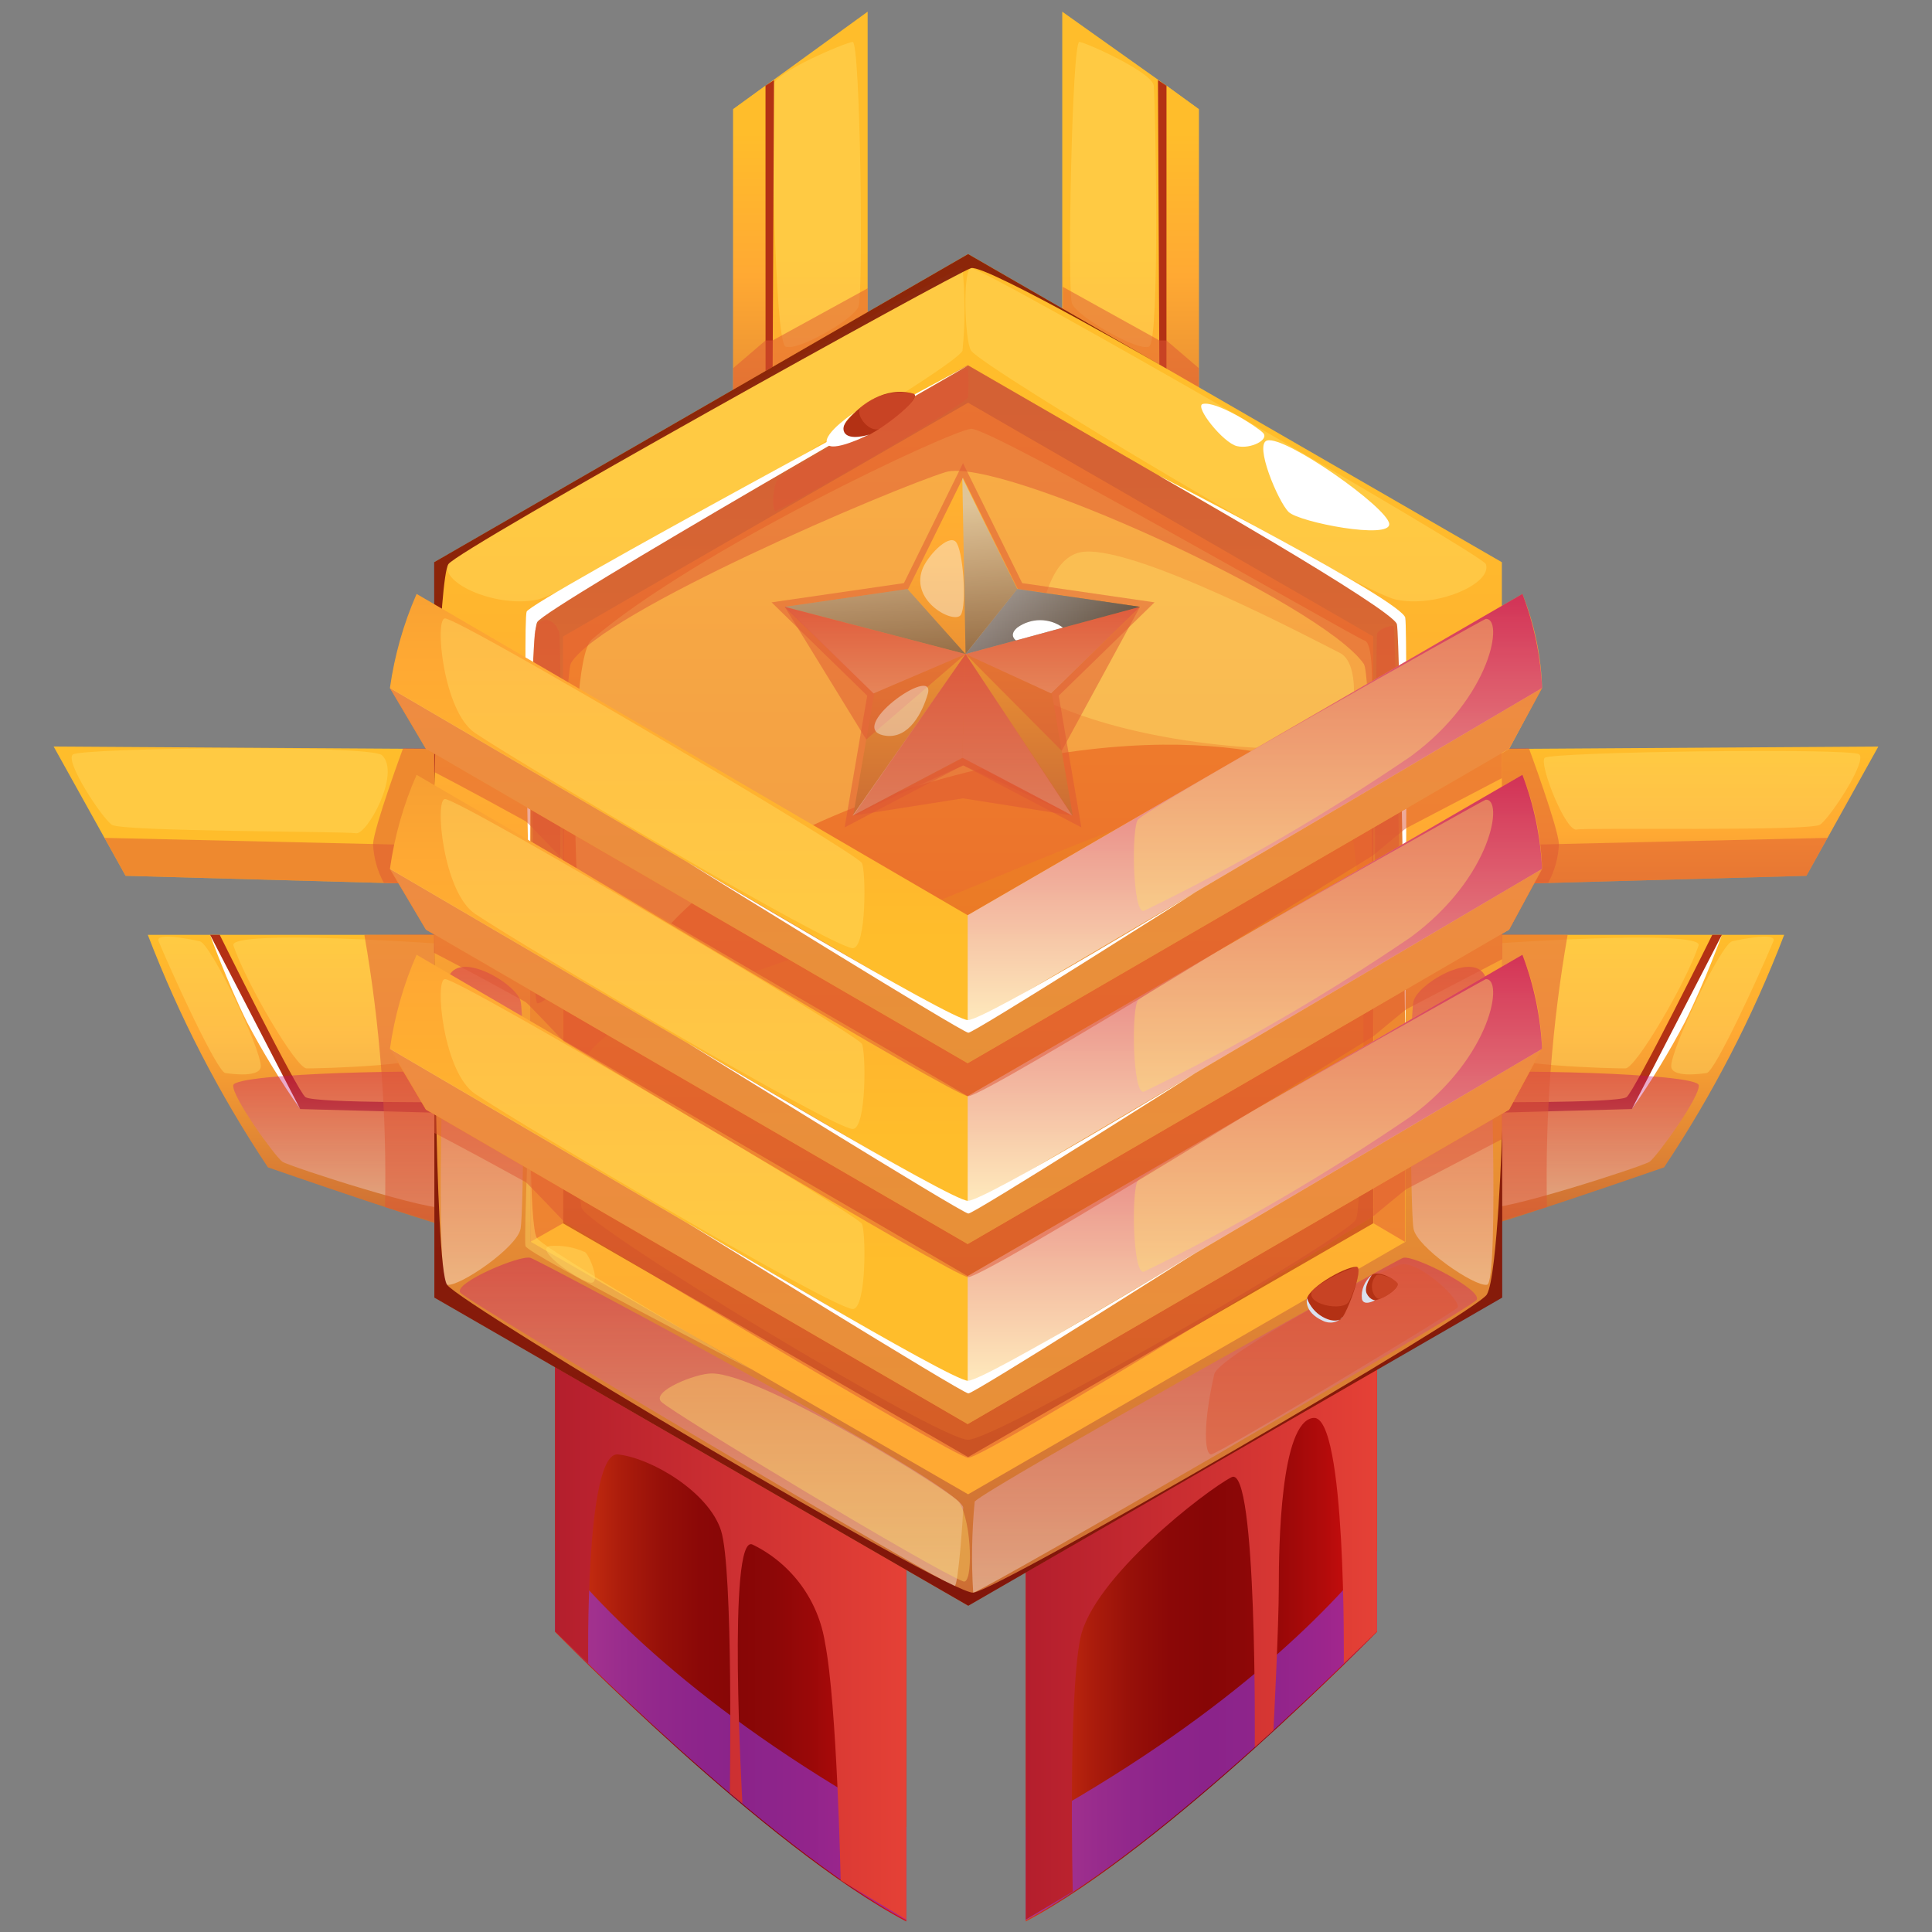 <svg width="22" height="22" viewBox="0 0 22 22" fill="none" xmlns="http://www.w3.org/2000/svg">
<rect x="0" y="0" width="22" height="22" fill="#808080" stroke="none"/>
<g id="Group">
<g id="game rank icon">
<path id="Vector" d="M12.611 8.557L21.389 8.501L20.57 9.973L13.062 10.181L12.611 8.557Z" fill="url(#paint0_linear_110_4920)"/>
<g id="Vector_2" style="mix-blend-mode:multiply" opacity="0.5">
<path d="M12.997 9.72L20.81 9.541L20.57 9.973L13.062 10.181L12.997 9.72Z" fill="#DE5634"/>
</g>
<g id="Vector_3" style="mix-blend-mode:soft-light" opacity="0.4">
<path d="M17.589 8.63C17.523 8.702 17.827 9.47 17.952 9.446C18.077 9.422 20.613 9.469 20.726 9.39C20.84 9.312 21.264 8.667 21.171 8.59C21.078 8.514 17.651 8.562 17.589 8.63Z" fill="#FFDF66"/>
</g>
<g id="Vector_4" style="mix-blend-mode:multiply" opacity="0.5">
<path d="M17.41 8.52C17.41 8.52 17.741 9.416 17.752 9.611C17.746 9.766 17.703 9.918 17.629 10.054L13.062 10.181L12.611 8.557L17.41 8.52Z" fill="#DE5634"/>
</g>
<path id="Vector_5" d="M9.389 8.557L0.611 8.501L1.43 9.973L8.938 10.181L9.389 8.557Z" fill="url(#paint1_linear_110_4920)"/>
<g id="Vector_6" style="mix-blend-mode:multiply" opacity="0.5">
<path d="M9.003 9.72L1.19 9.541L1.43 9.973L8.938 10.181L9.003 9.72Z" fill="#DE5634"/>
</g>
<g id="Vector_7" style="mix-blend-mode:soft-light" opacity="0.4">
<path d="M4.35 8.6C4.568 8.806 4.178 9.51 4.053 9.488C3.928 9.466 1.387 9.47 1.274 9.392C1.16 9.314 0.736 8.669 0.829 8.592C0.922 8.515 4.224 8.478 4.35 8.6Z" fill="#FFDF66"/>
</g>
<g id="Vector_8" style="mix-blend-mode:multiply" opacity="0.5">
<path d="M4.59 8.52C4.59 8.52 4.259 9.416 4.248 9.611C4.254 9.766 4.297 9.918 4.371 10.054L8.938 10.181L9.389 8.557L4.59 8.52Z" fill="#DE5634"/>
</g>
<path id="Vector_9" d="M10.32 16.6V21.88C8.72 21.037 6.32 18.582 6.32 18.582V14.923L10.32 16.6Z" fill="url(#paint2_linear_110_4920)"/>
<g id="Vector_10" style="mix-blend-mode:multiply" opacity="0.6">
<path d="M10.32 20.805V21.867C8.72 21.024 6.32 18.57 6.32 18.57V17.659C6.878 18.36 8.054 19.566 10.32 20.805Z" fill="#8E37E2"/>
</g>
<path id="Vector_11" d="M11.68 16.6V21.88C13.28 21.037 15.68 18.582 15.68 18.582V14.923L11.68 16.6Z" fill="url(#paint3_linear_110_4920)"/>
<g id="Vector_12" style="mix-blend-mode:multiply" opacity="0.6">
<path d="M11.68 20.805V21.867C13.28 21.024 15.68 18.57 15.68 18.57V17.659C15.122 18.36 13.946 19.566 11.68 20.805Z" fill="#8E37E2"/>
</g>
<path id="Vector_13" style="mix-blend-mode:multiply" d="M6.698 18.941C6.698 18.941 6.661 16.52 7.038 16.562C7.416 16.603 8.067 16.987 8.21 17.427C8.352 17.867 8.31 20.416 8.31 20.416L8.454 20.534C8.454 20.534 8.277 17.438 8.571 17.589C8.789 17.695 8.977 17.853 9.121 18.048C9.264 18.243 9.358 18.47 9.395 18.709C9.531 19.4 9.573 21.411 9.573 21.411L10.32 21.859V16.6L6.32 14.931V18.578L6.698 18.941Z" fill="url(#paint4_linear_110_4920)"/>
<path id="Vector_14" style="mix-blend-mode:multiply" d="M15.302 18.941C15.302 18.941 15.333 16.104 14.955 16.146C14.578 16.187 14.562 17.624 14.562 18.066C14.562 18.528 14.501 19.702 14.501 19.702L14.288 19.896C14.288 19.896 14.318 16.669 14.024 16.821C13.73 16.973 12.44 17.968 12.301 18.659C12.162 19.35 12.216 21.539 12.216 21.539L11.68 21.859V16.6L15.68 14.931V18.578L15.302 18.941Z" fill="url(#paint5_linear_110_4920)"/>
<path id="Vector_15" d="M5.453 8.27L5.021 6.915L5.45 6.374L8.349 4.627V1.243L8.717 0.976L9.88 0.133V5.906L5.453 8.27Z" fill="url(#paint6_linear_110_4920)"/>
<path id="Vector_16" d="M5.021 6.915L8.717 4.798V0.976L8.349 1.243V4.627L5.45 6.374L5.021 6.915Z" fill="url(#paint7_linear_110_4920)"/>
<g id="Vector_17" style="mix-blend-mode:soft-light" opacity="0.4">
<path d="M8.802 0.976C8.782 1.194 8.819 3.883 8.944 3.946C9.069 4.008 9.72 3.64 9.776 3.491C9.832 3.342 9.798 0.466 9.709 0.477C9.619 0.488 8.814 0.826 8.802 0.976Z" fill="#FFDF66"/>
</g>
<path id="Vector_18" style="mix-blend-mode:multiply" opacity="0.37" d="M8.824 4.848C8.494 5.118 5.208 6.913 5.163 7.03C5.106 7.181 5.542 7.88 5.749 7.83C5.955 7.781 9.867 5.547 9.88 5.441C9.893 5.336 9.898 4.761 9.803 4.725C9.709 4.688 8.949 4.744 8.824 4.848Z" fill="url(#paint8_linear_110_4920)"/>
<path id="Vector_19" d="M5.021 7.031L8.795 4.84L8.814 0.912L8.717 0.976V4.799L5.021 6.915V7.031Z" fill="#B33114"/>
<g id="Vector_20" style="mix-blend-mode:soft-light" opacity="0.4">
<path d="M8.389 4.666C8.173 4.68 5.491 6.402 5.491 6.45C5.491 6.498 5.011 6.79 5.133 6.784C5.254 6.778 8.638 4.864 8.643 4.798C8.648 4.733 8.504 4.658 8.389 4.666Z" fill="#FFDF66"/>
</g>
<g id="Vector_21" style="mix-blend-mode:soft-light" opacity="0.4">
<path d="M5.021 7.03C5.021 7.03 6.806 6.13 7.72 5.56C8.634 4.99 8.824 4.853 8.824 4.853L5.021 7.03Z" fill="#FFDF66"/>
</g>
<g id="Vector_22" style="mix-blend-mode:multiply" opacity="0.5">
<path d="M8.349 4.192L8.717 3.877H8.797L9.88 3.283V5.906L8.643 6.528L8.037 4.814L8.349 4.627V4.192Z" fill="#DE5634"/>
</g>
<path id="Vector_23" d="M16.547 8.27L16.978 6.915L16.55 6.374L13.651 4.627V1.243L13.283 0.976L12.096 0.133V5.893L16.547 8.27Z" fill="url(#paint9_linear_110_4920)"/>
<path id="Vector_24" d="M16.978 6.915L13.283 4.798V0.976L13.651 1.243V4.627L16.55 6.374L16.978 6.915Z" fill="url(#paint10_linear_110_4920)"/>
<g id="Vector_25" style="mix-blend-mode:soft-light" opacity="0.4">
<path d="M13.138 0.976C13.157 1.194 13.211 3.883 13.085 3.946C12.958 4.008 12.259 3.603 12.206 3.454C12.154 3.306 12.206 0.466 12.291 0.477C12.376 0.488 13.125 0.826 13.138 0.976Z" fill="#FFDF66"/>
</g>
<path id="Vector_26" style="mix-blend-mode:multiply" opacity="0.37" d="M13.176 4.848C13.506 5.118 16.792 6.913 16.837 7.03C16.894 7.181 16.458 7.88 16.251 7.83C16.045 7.781 12.133 5.547 12.12 5.441C12.107 5.336 12.102 4.761 12.197 4.725C12.291 4.688 13.051 4.744 13.176 4.848Z" fill="url(#paint11_linear_110_4920)"/>
<path id="Vector_27" d="M16.978 7.031L13.205 4.84L13.186 0.912L13.283 0.976V4.799L16.978 6.915V7.031Z" fill="#B33114"/>
<g id="Vector_28" style="mix-blend-mode:soft-light" opacity="0.4">
<path d="M13.611 4.666C13.827 4.68 16.509 6.402 16.509 6.45C16.509 6.498 16.989 6.79 16.867 6.784C16.746 6.778 13.362 4.864 13.357 4.798C13.352 4.733 13.496 4.658 13.611 4.666Z" fill="#FFDF66"/>
</g>
<g id="Vector_29" style="mix-blend-mode:soft-light" opacity="0.4">
<path d="M16.979 7.03C16.979 7.03 15.194 6.13 14.28 5.56C13.366 4.99 13.176 4.853 13.176 4.853L16.979 7.03Z" fill="#FFDF66"/>
</g>
<g id="Vector_30" style="mix-blend-mode:multiply" opacity="0.5">
<path d="M13.651 4.192L13.283 3.877H13.203L12.102 3.266V5.888L13.357 6.528L13.963 4.814L13.651 4.627V4.192Z" fill="#DE5634"/>
</g>
<path id="Vector_31" d="M5.24 13.997C5.226 14.048 3.051 13.293 3.051 13.293C2.498 12.464 2.04 11.575 1.683 10.645H5.4L5.24 13.997Z" fill="url(#paint12_linear_110_4920)"/>
<path id="Vector_32" d="M2.392 10.645C2.392 10.645 3.259 12.44 3.418 12.629L5.296 12.68V12.55C5.296 12.55 3.576 12.566 3.478 12.493C3.381 12.419 2.502 10.645 2.502 10.645H2.392Z" fill="#B33114"/>
<path id="Vector_33" d="M2.392 10.645L3.418 12.629C3.195 12.312 2.993 11.982 2.813 11.64C2.584 11.178 2.392 10.645 2.392 10.645Z" fill="white"/>
<g id="Vector_34" style="mix-blend-mode:soft-light" opacity="0.4">
<path d="M2.658 10.767C2.802 11.194 3.373 12.166 3.491 12.166C3.61 12.166 4.987 12.143 5.114 11.944C5.24 11.746 5.35 10.786 5.24 10.767C5.13 10.747 2.594 10.575 2.658 10.767Z" fill="#FFDF66"/>
</g>
<g id="Vector_35" style="mix-blend-mode:soft-light" opacity="0.4">
<path d="M1.806 10.718C1.982 11.139 2.474 12.206 2.566 12.219C2.659 12.232 2.965 12.27 2.97 12.142C2.97 11.938 2.402 10.747 2.274 10.718C2.146 10.69 1.762 10.616 1.806 10.718Z" fill="#FFDF66"/>
</g>
<path id="Vector_36" style="mix-blend-mode:multiply" opacity="0.37" d="M2.656 12.358C2.64 12.491 3.136 13.174 3.216 13.229C3.296 13.283 4.966 13.822 5.08 13.746C5.194 13.669 5.248 12.261 5.157 12.219C5.066 12.178 2.68 12.213 2.656 12.358Z" fill="url(#paint13_linear_110_4920)"/>
<g id="Vector_37" style="mix-blend-mode:multiply" opacity="0.5">
<path d="M4.149 10.645C4.328 11.668 4.407 12.707 4.384 13.745L5.24 13.997L5.4 10.637L4.149 10.645Z" fill="#DE5634"/>
</g>
<path id="Vector_38" d="M16.76 13.997C16.774 14.048 18.949 13.293 18.949 13.293C19.502 12.464 19.96 11.575 20.317 10.645H16.6L16.76 13.997Z" fill="url(#paint14_linear_110_4920)"/>
<path id="Vector_39" d="M19.608 10.645C19.608 10.645 18.741 12.435 18.582 12.629L16.704 12.68V12.55C16.704 12.55 18.424 12.566 18.522 12.493C18.619 12.419 19.498 10.645 19.498 10.645H19.608Z" fill="#B33114"/>
<path id="Vector_40" d="M19.608 10.645L18.582 12.629C18.805 12.311 19.007 11.98 19.187 11.637C19.416 11.178 19.608 10.645 19.608 10.645Z" fill="white"/>
<g id="Vector_41" style="mix-blend-mode:soft-light" opacity="0.4">
<path d="M19.342 10.767C19.198 11.194 18.627 12.166 18.509 12.166C18.39 12.166 17.013 12.143 16.886 11.944C16.76 11.746 16.65 10.786 16.76 10.767C16.87 10.747 19.406 10.575 19.342 10.767Z" fill="#FFDF66"/>
</g>
<g id="Vector_42" style="mix-blend-mode:soft-light" opacity="0.4">
<path d="M20.194 10.718C20.018 11.139 19.526 12.206 19.434 12.219C19.341 12.232 19.035 12.27 19.03 12.142C19.03 11.938 19.598 10.747 19.726 10.718C19.854 10.69 20.238 10.616 20.194 10.718Z" fill="#FFDF66"/>
</g>
<path id="Vector_43" style="mix-blend-mode:multiply" opacity="0.37" d="M19.344 12.358C19.36 12.491 18.864 13.174 18.784 13.229C18.704 13.283 17.034 13.822 16.92 13.746C16.806 13.669 16.76 12.261 16.843 12.219C16.926 12.178 19.32 12.213 19.344 12.358Z" fill="url(#paint15_linear_110_4920)"/>
<g id="Vector_44" style="mix-blend-mode:multiply" opacity="0.5">
<path d="M17.851 10.645C17.672 11.668 17.593 12.707 17.616 13.745L16.76 13.997L16.6 10.637L17.851 10.645Z" fill="#DE5634"/>
</g>
<path id="Vector_45" d="M11.024 2.893L4.946 6.402V14.774L11.024 18.285L17.102 14.774V6.402L11.024 2.893Z" fill="url(#paint16_linear_110_4920)"/>
<path id="Vector_46" d="M6.045 14.141V7.037L11.024 4.162L16.003 7.037V14.141L11.024 17.016L6.045 14.141Z" fill="url(#paint17_linear_110_4920)"/>
<path id="Vector_47" d="M6.411 13.93V7.248L11.024 4.586L15.637 7.248V13.93L11.024 16.592L6.411 13.93Z" fill="url(#paint18_linear_110_4920)"/>
<g id="Vector_48" style="mix-blend-mode:soft-light" opacity="0.4">
<path d="M5.098 6.424C5.022 6.65 5.667 6.926 6.123 6.827C6.579 6.728 10.856 4.218 10.96 3.994C10.991 3.681 10.991 3.366 10.96 3.053C10.81 3.053 5.134 6.314 5.098 6.424Z" fill="#FFDF66"/>
</g>
<g id="Vector_49" style="mix-blend-mode:soft-light" opacity="0.4">
<path d="M16.92 6.424C16.995 6.65 16.349 6.926 15.894 6.827C15.44 6.728 11.203 4.195 11.059 3.994C10.984 3.89 10.96 3.053 11.059 3.053C11.21 3.053 16.885 6.314 16.92 6.424Z" fill="#FFDF66"/>
</g>
<path id="Vector_50" style="mix-blend-mode:multiply" opacity="0.37" d="M5.091 11.186C5.05 11.437 4.95 14.607 5.091 14.63C5.232 14.655 5.891 14.203 5.928 13.991C5.965 13.778 5.976 11.61 5.928 11.402C5.88 11.194 5.158 10.77 5.091 11.186Z" fill="url(#paint19_linear_110_4920)"/>
<path id="Vector_51" style="mix-blend-mode:multiply" opacity="0.37" d="M16.933 11.186C16.974 11.437 17.074 14.607 16.933 14.63C16.792 14.655 16.133 14.203 16.096 13.991C16.059 13.778 16.048 11.61 16.096 11.402C16.144 11.194 16.866 10.77 16.933 11.186Z" fill="url(#paint20_linear_110_4920)"/>
<path id="Vector_52" style="mix-blend-mode:multiply" opacity="0.37" d="M5.24 14.717C5.314 14.826 10.789 18.062 10.87 18.062C10.912 18.062 10.968 17.262 10.968 17.168C10.971 16.92 6.13 14.347 6.04 14.323C5.92 14.288 5.17 14.607 5.24 14.717Z" fill="url(#paint21_linear_110_4920)"/>
<path id="Vector_53" style="mix-blend-mode:multiply" opacity="0.37" d="M16.814 14.802C16.741 14.91 11.163 18.136 11.082 18.136C11.06 17.79 11.066 17.443 11.099 17.098C11.275 16.922 15.899 14.347 15.978 14.323C16.102 14.288 16.888 14.691 16.814 14.802Z" fill="url(#paint22_linear_110_4920)"/>
<g id="Vector_54" style="mix-blend-mode:multiply" opacity="0.37">
<path d="M6.622 13.752C6.302 11.901 6.478 11.784 8.774 11.002C11.07 10.219 14.955 8.203 15.296 9.082C15.637 9.96 15.52 13.682 15.442 13.882C15.363 14.082 11.355 16.39 11.024 16.395C10.693 16.4 6.659 13.958 6.622 13.752Z" fill="#ED8A1D"/>
</g>
<g id="Vector_55" style="mix-blend-mode:soft-light" opacity="0.4">
<path d="M15.538 7.294C15.456 7.275 11.288 4.866 11.058 4.883C10.827 4.901 7.93 6.259 6.738 7.283C6.418 7.557 6.536 11.645 6.829 11.57C7.122 11.494 7.341 9.842 10.566 8.914C13.742 8 15.125 8.79 15.469 8.933C15.563 8.974 15.722 7.339 15.538 7.294Z" fill="#FFDF66"/>
</g>
<g id="Vector_56" style="mix-blend-mode:multiply" opacity="0.5">
<path d="M6.04 14.141V7.037L11.019 4.157L15.998 7.037V14.141L15.64 13.93C15.64 13.93 15.662 7.754 15.53 7.56C15.05 6.869 11.37 5.189 10.768 5.376C10.166 5.563 6.87 6.962 6.504 7.547C6.381 7.746 6.411 13.93 6.411 13.93L6.04 14.141Z" fill="#DE5634"/>
</g>
<g id="Vector_57" style="mix-blend-mode:soft-light" opacity="0.4">
<path d="M11.96 8.006C13.202 8.571 15.07 8.582 15.242 8.474C15.413 8.365 15.526 7.57 15.258 7.435C14.989 7.301 12.858 6.168 12.298 6.29C11.738 6.411 11.734 7.907 11.96 8.006Z" fill="#FFDF66"/>
</g>
<path id="Vector_58" opacity="0.8" d="M4.946 8.954C4.946 8.934 4.998 6.592 5.106 6.424C5.213 6.256 10.893 3.098 11.059 3.053C11.226 3.008 13.358 4.24 13.358 4.24L11.024 2.893L4.944 6.402L4.946 8.954Z" fill="#700000"/>
<path id="Vector_59" d="M13.2 5.418C13.2 5.418 15.87 6.938 15.907 7.109C15.944 7.28 16.003 11.87 16.003 11.87C16.003 11.87 16.029 7.231 16.003 7.037C15.978 6.843 13.2 5.418 13.2 5.418Z" fill="white"/>
<path id="Vector_60" d="M6.04 10.93C6.04 10.93 5.95 7.09 5.997 6.965C6.043 6.84 11.024 4.162 11.024 4.162C11.024 4.162 6.224 6.91 6.118 7.083C6.013 7.256 6.04 10.93 6.04 10.93Z" fill="white"/>
<path id="Vector_61" opacity="0.8" d="M4.946 14.776L11.026 18.285L17.106 14.776V12.869C17.106 12.869 17.054 14.533 16.931 14.741C16.808 14.949 11.358 18.115 11.082 18.136C10.805 18.157 5.24 14.851 5.091 14.63C4.942 14.41 4.946 10.509 4.946 10.509V14.776Z" fill="#700000"/>
<g id="Vector_62" style="mix-blend-mode:soft-light" opacity="0.4">
<path d="M6.04 12.322C6.04 12.322 6.022 13.96 6.114 14.098C6.205 14.235 8.566 15.6 8.566 15.6C8.566 15.6 6.006 14.277 5.984 14.19C5.962 14.104 6.04 12.322 6.04 12.322Z" fill="#FFDF66"/>
</g>
<g id="Vector_63" style="mix-blend-mode:soft-light" opacity="0.4">
<path d="M8.101 15.64C7.922 15.64 7.419 15.841 7.528 15.96C7.637 16.078 10.629 17.88 10.97 18.008C11.082 18.049 11.07 17.337 10.922 17.107C10.858 17.002 8.658 15.63 8.101 15.64Z" fill="#FFDF66"/>
</g>
<path id="Vector_64" d="M13.696 4.6C13.597 4.627 13.928 5.043 14.085 5.08C14.242 5.117 14.458 5.006 14.382 4.929C14.307 4.853 13.85 4.563 13.696 4.6Z" fill="white"/>
<path id="Vector_65" d="M14.429 5.016C14.278 5.056 14.555 5.714 14.674 5.83C14.792 5.947 15.843 6.15 15.819 5.963C15.795 5.776 14.638 4.96 14.429 5.016Z" fill="white"/>
<g id="Vector_66" style="mix-blend-mode:multiply" opacity="0.5">
<path d="M13.827 15.648C13.696 16.221 13.717 16.557 13.79 16.562C13.864 16.566 16.522 14.962 16.594 14.894C16.666 14.827 16.168 14.36 15.96 14.397C15.752 14.434 13.88 15.435 13.827 15.648Z" fill="#DE5634"/>
</g>
<g id="Vector_67" style="mix-blend-mode:multiply" opacity="0.5">
<path d="M6.368 7.2C6.302 7.008 6.107 7.008 6.088 7.222C6.069 7.437 6.04 11.418 6.118 11.424C6.197 11.43 6.36 11.235 6.368 11.144C6.376 11.053 6.398 7.291 6.368 7.2Z" fill="#DE5634"/>
</g>
<g id="Vector_68" style="mix-blend-mode:multiply" opacity="0.5">
<path d="M15.68 7.224C15.67 7.301 15.632 11.064 15.68 11.064C15.728 11.064 15.949 10.888 15.949 10.795C15.949 10.702 15.894 7.152 15.87 7.133C15.846 7.114 15.69 7.16 15.68 7.224Z" fill="#DE5634"/>
</g>
<g id="Vector_69" style="mix-blend-mode:multiply" opacity="0.5">
<path d="M11.024 4.523C11.024 4.597 8.882 5.819 8.832 5.819C8.782 5.819 8.8 5.49 8.869 5.445C8.938 5.4 11.008 4.152 11.024 4.194C11.031 4.303 11.031 4.413 11.024 4.523Z" fill="#DE5634"/>
</g>
<path id="Vector_70" d="M15.445 14.425C15.309 14.425 14.846 14.69 14.882 14.821C14.917 14.952 15.202 15.094 15.274 15.018C15.346 14.941 15.534 14.429 15.445 14.425Z" fill="#B33114"/>
<path id="Vector_71" d="M15.621 14.52C15.574 14.563 15.472 14.717 15.57 14.792C15.667 14.867 15.954 14.669 15.912 14.611C15.87 14.554 15.682 14.463 15.621 14.52Z" fill="#B33114"/>
<g id="Vector_72" style="mix-blend-mode:multiply" opacity="0.5">
<path d="M14.949 14.688C14.835 14.848 15.302 14.946 15.363 14.816C15.424 14.687 15.523 14.413 15.445 14.426C15.265 14.483 15.097 14.572 14.949 14.688Z" fill="#DE5634"/>
</g>
<path id="Vector_73" d="M14.883 14.783C14.915 14.872 14.977 14.947 15.059 14.995C15.168 15.059 15.262 15.045 15.29 14.995C15.263 15.027 15.226 15.049 15.185 15.057C15.144 15.065 15.101 15.059 15.064 15.04C14.84 14.939 14.883 14.783 14.883 14.783Z" fill="#DAE1EF"/>
<g id="Vector_74" style="mix-blend-mode:multiply" opacity="0.5">
<path d="M15.674 14.52C15.568 14.634 15.65 14.798 15.709 14.789C15.768 14.779 15.944 14.662 15.912 14.608C15.88 14.554 15.696 14.498 15.674 14.52Z" fill="#DE5634"/>
</g>
<path id="Vector_75" d="M15.621 14.52C15.621 14.52 15.525 14.653 15.563 14.73C15.602 14.806 15.658 14.806 15.658 14.806C15.658 14.806 15.531 14.878 15.509 14.794C15.502 14.742 15.509 14.69 15.529 14.642C15.549 14.594 15.58 14.552 15.621 14.52Z" fill="#DAE1EF"/>
<path id="Vector_76" d="M10.398 4.482C10.078 4.395 9.806 4.608 9.662 4.771C9.518 4.934 9.598 5.03 9.779 4.998C9.96 4.966 10.536 4.518 10.398 4.482Z" fill="#B33114"/>
<g id="Vector_77" style="mix-blend-mode:multiply" opacity="0.5">
<path d="M10.398 4.481C10.295 4.461 10.189 4.464 10.086 4.49C9.984 4.515 9.889 4.563 9.808 4.63C9.72 4.709 9.893 4.931 10.013 4.883C10.133 4.835 10.499 4.517 10.398 4.481Z" fill="#DE5634"/>
</g>
<path id="Vector_78" d="M9.744 4.687C9.744 4.687 9.374 4.928 9.416 5.048C9.458 5.168 9.896 4.949 9.896 4.949C9.896 4.949 9.667 5.024 9.614 4.922C9.562 4.819 9.744 4.687 9.744 4.687Z" fill="white"/>
<g id="Vector_79" style="mix-blend-mode:soft-light" opacity="0.4">
<path d="M6.256 14.189C6.082 14.233 6.598 14.587 6.722 14.606C6.845 14.626 6.722 14.313 6.664 14.259C6.536 14.201 6.396 14.177 6.256 14.189Z" fill="#FFDF66"/>
</g>
<path id="Vector_80" d="M11.019 14.531L4.744 10.872C4.594 11.214 4.492 11.574 4.44 11.944L4.85 12.635L11.019 16.216L17.184 12.635L17.56 11.944C17.549 11.576 17.473 11.213 17.336 10.872L11.019 14.531Z" fill="url(#paint23_linear_110_4920)"/>
<path id="Vector_81" d="M4.854 12.635L4.445 11.944L11.019 15.795L17.555 11.944L17.184 12.635L11.019 16.216L4.854 12.635Z" fill="url(#paint24_linear_110_4920)"/>
<g id="Vector_82" style="mix-blend-mode:multiply" opacity="0.5">
<path d="M4.44 11.944L4.85 12.635L4.942 12.693V12.899C4.942 12.899 5.294 13.079 5.986 13.461C6.008 13.474 6.419 13.907 6.419 13.907C6.419 13.907 10.864 16.6 11.024 16.6C11.23 16.6 15.64 13.848 15.64 13.848C15.64 13.848 15.984 13.56 16.018 13.539L17.106 12.97V12.683L17.187 12.635L17.56 11.944L11.019 15.8L4.44 11.944Z" fill="#DE5634"/>
</g>
<path id="Vector_83" style="mix-blend-mode:multiply" opacity="0.69" d="M11.019 14.531V15.8L17.56 11.944C17.543 11.577 17.467 11.215 17.336 10.872L11.019 14.531Z" fill="url(#paint25_linear_110_4920)"/>
<g id="Vector_84" style="mix-blend-mode:soft-light" opacity="0.4">
<path d="M5.067 11.149C4.947 11.149 5.045 12.211 5.41 12.456C5.989 12.845 9.482 14.902 9.71 14.906C9.87 14.906 9.861 14.005 9.813 13.934C9.72 13.802 5.24 11.149 5.067 11.149Z" fill="#FFDF66"/>
</g>
<g id="Vector_85" style="mix-blend-mode:soft-light" opacity="0.4">
<path d="M12.96 13.44C12.883 13.518 12.894 14.511 13.024 14.482C14.079 13.967 15.095 13.376 16.064 12.714C16.995 12.03 17.126 11.13 16.917 11.15C16.91 11.15 13.115 13.278 12.96 13.44Z" fill="#FFDF66"/>
</g>
<path id="Vector_86" d="M7.822 13.922C7.822 13.922 10.827 15.723 11.022 15.723C11.218 15.723 13.613 14.267 13.613 14.267C13.613 14.267 11.096 15.867 11.027 15.867C10.958 15.867 7.822 13.922 7.822 13.922Z" fill="white"/>
<path id="Vector_87" d="M11.019 12.482L4.744 8.823C4.594 9.164 4.492 9.525 4.44 9.895L4.85 10.586L11.019 14.166L17.184 10.586L17.56 9.895C17.549 9.527 17.473 9.164 17.336 8.823L11.019 12.482Z" fill="url(#paint26_linear_110_4920)"/>
<path id="Vector_88" d="M4.854 10.586L4.445 9.895L11.019 13.746L17.555 9.895L17.184 10.586L11.019 14.166L4.854 10.586Z" fill="url(#paint27_linear_110_4920)"/>
<g id="Vector_89" style="mix-blend-mode:multiply" opacity="0.5">
<path d="M4.44 9.895L4.85 10.586L4.942 10.643V10.85C4.942 10.85 5.294 11.029 5.986 11.411C6.008 11.424 6.419 11.858 6.419 11.858C6.419 11.858 10.864 14.543 11.024 14.543C11.23 14.543 15.64 11.8 15.64 11.8C15.64 11.8 15.984 11.512 16.018 11.491L17.106 10.922V10.634L17.187 10.586L17.56 9.895L11.019 13.746L4.44 9.895Z" fill="#DE5634"/>
</g>
<path id="Vector_90" style="mix-blend-mode:multiply" opacity="0.69" d="M11.019 12.482V13.746L17.56 9.895C17.543 9.528 17.467 9.166 17.336 8.823L11.019 12.482Z" fill="url(#paint28_linear_110_4920)"/>
<g id="Vector_91" style="mix-blend-mode:soft-light" opacity="0.4">
<path d="M5.067 9.099C4.947 9.099 5.045 10.163 5.41 10.406C5.989 10.795 9.482 12.853 9.71 12.856C9.87 12.856 9.861 11.955 9.813 11.885C9.72 11.752 5.24 9.099 5.067 9.099Z" fill="#FFDF66"/>
</g>
<g id="Vector_92" style="mix-blend-mode:soft-light" opacity="0.4">
<path d="M12.96 11.39C12.883 11.469 12.894 12.461 13.024 12.432C14.079 11.92 15.095 11.332 16.064 10.672C16.995 9.987 17.126 9.086 16.917 9.107C16.91 9.101 13.115 11.229 12.96 11.39Z" fill="#FFDF66"/>
</g>
<path id="Vector_93" d="M7.822 11.872C7.822 11.872 10.827 13.674 11.022 13.674C11.218 13.674 13.613 12.219 13.613 12.219C13.613 12.219 11.096 13.819 11.027 13.819C10.958 13.819 7.822 11.872 7.822 11.872Z" fill="white"/>
<path id="Vector_94" d="M11.019 10.422L4.744 6.763C4.594 7.105 4.492 7.466 4.44 7.835L4.85 8.528L11.019 12.107L17.184 8.528L17.56 7.835C17.549 7.467 17.473 7.105 17.336 6.763L11.019 10.422Z" fill="url(#paint29_linear_110_4920)"/>
<path id="Vector_95" d="M4.854 8.528L4.445 7.835L11.019 11.686L17.555 7.835L17.184 8.528L11.019 12.107L4.854 8.528Z" fill="url(#paint30_linear_110_4920)"/>
<g id="Vector_96" style="mix-blend-mode:multiply" opacity="0.5">
<path d="M4.44 7.835L4.85 8.528L4.942 8.584V8.79C4.942 8.79 5.294 8.97 5.986 9.352C6.008 9.365 6.419 9.798 6.419 9.798C6.419 9.798 10.864 12.483 11.024 12.483C11.23 12.483 15.637 9.739 15.637 9.739C15.637 9.739 15.981 9.451 16.014 9.43L17.102 8.861V8.574L17.184 8.528L17.56 7.835L11.019 11.686L4.44 7.835Z" fill="#DE5634"/>
</g>
<path id="Vector_97" style="mix-blend-mode:multiply" opacity="0.69" d="M11.019 10.422V11.686L17.56 7.835C17.543 7.468 17.467 7.106 17.336 6.763L11.019 10.422Z" fill="url(#paint31_linear_110_4920)"/>
<g id="Vector_98" style="mix-blend-mode:soft-light" opacity="0.4">
<path d="M5.067 7.042C4.947 7.042 5.045 8.104 5.41 8.347C5.989 8.736 9.482 10.793 9.71 10.797C9.87 10.797 9.861 9.896 9.813 9.825C9.72 9.693 5.24 7.042 5.067 7.042Z" fill="#FFDF66"/>
</g>
<g id="Vector_99" style="mix-blend-mode:soft-light" opacity="0.4">
<path d="M12.96 9.331C12.883 9.41 12.894 10.403 13.024 10.373C14.079 9.861 15.095 9.273 16.064 8.613C16.995 7.93 17.126 7.027 16.917 7.048C16.91 7.042 13.115 9.17 12.96 9.331Z" fill="#FFDF66"/>
</g>
<path id="Vector_100" d="M7.822 9.814C7.822 9.814 10.827 11.616 11.022 11.616C11.218 11.616 13.613 10.16 13.613 10.16C13.613 10.16 11.096 11.76 11.027 11.76C10.958 11.76 7.822 9.814 7.822 9.814Z" fill="white"/>
<g id="Vector_101" style="mix-blend-mode:multiply" opacity="0.5">
<path d="M10.966 8.714L9.618 9.422L9.875 7.922L8.786 6.859L10.293 6.64L10.966 5.274L11.64 6.64L13.147 6.859L12.056 7.922L12.314 9.422L10.966 8.714Z" fill="#DE5634"/>
</g>
<path id="Vector_102" d="M12.989 6.91L12.262 6.805L12.064 6.774L11.59 6.707L10.966 5.44L10.341 6.707L8.942 6.91L9.955 7.896L9.715 9.288L10.966 8.63L12.216 9.288L11.978 7.896L12.989 6.91Z" fill="url(#paint32_linear_110_4920)"/>
<path id="Vector_103" style="mix-blend-mode:multiply" opacity="0.37" d="M8.936 6.91L10.995 7.448L9.947 7.896L8.936 6.91Z" fill="url(#paint33_linear_110_4920)"/>
<path id="Vector_104" style="mix-blend-mode:multiply" opacity="0.37" d="M12.982 6.91L10.995 7.448L11.97 7.896L12.982 6.91Z" fill="url(#paint34_linear_110_4920)"/>
<path id="Vector_105" style="mix-blend-mode:multiply" opacity="0.37" d="M10.958 8.63L10.995 7.448L9.709 9.288L10.958 8.63Z" fill="url(#paint35_linear_110_4920)"/>
<path id="Vector_106" style="mix-blend-mode:multiply" opacity="0.37" d="M12.21 9.288L10.995 7.448L10.958 8.63L12.21 9.288Z" fill="url(#paint36_linear_110_4920)"/>
<path id="Vector_107" style="mix-blend-mode:color-dodge" opacity="0.5" d="M10.958 5.44L10.995 7.448L11.584 6.707L10.958 5.44Z" fill="url(#paint37_linear_110_4920)"/>
<path id="Vector_108" style="mix-blend-mode:color-dodge" opacity="0.5" d="M12.982 6.91L10.995 7.448L11.584 6.707L12.982 6.91Z" fill="url(#paint38_linear_110_4920)"/>
<path id="Vector_109" style="mix-blend-mode:color-dodge" opacity="0.5" d="M12.982 6.91L10.995 7.448L11.584 6.707L12.982 6.91Z" fill="url(#paint39_linear_110_4920)"/>
<path id="Vector_110" style="mix-blend-mode:color-dodge" opacity="0.5" d="M10.333 6.707L10.995 7.448L8.936 6.91L10.333 6.707Z" fill="url(#paint40_linear_110_4920)"/>
<path id="Vector_111" d="M11.584 7.147C11.48 7.235 11.57 7.293 11.57 7.293L12.104 7.147C12.029 7.092 11.938 7.062 11.844 7.062C11.751 7.062 11.659 7.092 11.584 7.147Z" fill="white"/>
<g id="Vector_112" style="mix-blend-mode:multiply" opacity="0.5">
<path d="M9.72 9.288C9.72 9.288 10.669 8.842 10.971 8.717L12.216 9.288L10.966 8.63L9.72 9.288Z" fill="#DE5634"/>
</g>
<g id="Vector_113" style="mix-blend-mode:multiply" opacity="0.5">
<path d="M8.936 6.91L10.995 7.448L9.864 8.421L8.936 6.91Z" fill="#DE5634"/>
</g>
<g id="Vector_114" style="mix-blend-mode:multiply" opacity="0.5">
<path d="M12.982 6.91L10.995 7.448L12.09 8.55L12.982 6.91Z" fill="#DE5634"/>
</g>
<g id="Vector_115" style="mix-blend-mode:multiply" opacity="0.5">
<path d="M9.715 9.288L10.995 7.448L12.216 9.288L10.966 9.091L9.715 9.288Z" fill="#DE5634"/>
</g>
<g id="Vector_116" style="mix-blend-mode:soft-light" opacity="0.4">
<path d="M10.501 6.488C10.368 6.856 10.874 7.114 10.942 7C11.011 6.886 10.968 6.253 10.882 6.168C10.795 6.083 10.555 6.336 10.501 6.488Z" fill="#F7FFFF"/>
</g>
<g id="Vector_117" style="mix-blend-mode:soft-light" opacity="0.4">
<path d="M10.086 8.378C10.355 8.413 10.506 8.107 10.566 7.898C10.654 7.555 9.597 8.311 10.086 8.378Z" fill="#F7FFFF"/>
</g>
</g>
</g>
<defs>
<linearGradient id="paint0_linear_110_4920" x1="17.021" y1="11.514" x2="17.022" y2="8.507" gradientUnits="userSpaceOnUse">
<stop stop-color="#CA6B34"/>
<stop offset="0.67" stop-color="#FFA933"/>
<stop offset="1" stop-color="#FFBD2B"/>
</linearGradient>
<linearGradient id="paint1_linear_110_4920" x1="7.624" y1="15.865" x2="7.608" y2="12.862" gradientUnits="userSpaceOnUse">
<stop stop-color="#CA6B34"/>
<stop offset="0.67" stop-color="#FFA933"/>
<stop offset="1" stop-color="#FFBD2B"/>
</linearGradient>
<linearGradient id="paint2_linear_110_4920" x1="6.323" y1="18.395" x2="10.32" y2="18.395" gradientUnits="userSpaceOnUse">
<stop stop-color="#DE3C14"/>
<stop offset="0.07" stop-color="#C72E10"/>
<stop offset="0.19" stop-color="#AB1C0C"/>
<stop offset="0.3" stop-color="#971009"/>
<stop offset="0.41" stop-color="#8B0807"/>
<stop offset="0.52" stop-color="#870606"/>
<stop offset="0.62" stop-color="#8C0707"/>
<stop offset="0.73" stop-color="#9A0808"/>
<stop offset="0.85" stop-color="#B20B0B"/>
<stop offset="0.97" stop-color="#D30E0E"/>
<stop offset="1" stop-color="#DB0F0F"/>
</linearGradient>
<linearGradient id="paint3_linear_110_4920" x1="11.68" y1="18.395" x2="15.677" y2="18.395" gradientUnits="userSpaceOnUse">
<stop stop-color="#DE3C14"/>
<stop offset="0.07" stop-color="#C72E10"/>
<stop offset="0.19" stop-color="#AB1C0C"/>
<stop offset="0.3" stop-color="#971009"/>
<stop offset="0.41" stop-color="#8B0807"/>
<stop offset="0.52" stop-color="#870606"/>
<stop offset="0.62" stop-color="#8C0707"/>
<stop offset="0.73" stop-color="#9A0808"/>
<stop offset="0.85" stop-color="#B20B0B"/>
<stop offset="0.97" stop-color="#D30E0E"/>
<stop offset="1" stop-color="#DB0F0F"/>
</linearGradient>
<linearGradient id="paint4_linear_110_4920" x1="6.323" y1="18.395" x2="10.32" y2="18.395" gradientUnits="userSpaceOnUse">
<stop stop-color="#B41E2D"/>
<stop offset="1" stop-color="#E54136"/>
</linearGradient>
<linearGradient id="paint5_linear_110_4920" x1="11.68" y1="18.395" x2="15.677" y2="18.395" gradientUnits="userSpaceOnUse">
<stop stop-color="#B41E2D"/>
<stop offset="1" stop-color="#E54136"/>
</linearGradient>
<linearGradient id="paint6_linear_110_4920" x1="7.451" y1="8.099" x2="7.451" y2="2.85" gradientUnits="userSpaceOnUse">
<stop stop-color="#CA6B34"/>
<stop offset="0.67" stop-color="#FFA933"/>
<stop offset="1" stop-color="#FFBD2B"/>
</linearGradient>
<linearGradient id="paint7_linear_110_4920" x1="6.869" y1="6.458" x2="6.869" y2="1.51" gradientUnits="userSpaceOnUse">
<stop stop-color="#CA6B34"/>
<stop offset="0.67" stop-color="#FFA933"/>
<stop offset="1" stop-color="#FFBD2B"/>
</linearGradient>
<linearGradient id="paint8_linear_110_4920" x1="7.518" y1="4.712" x2="7.518" y2="7.825" gradientUnits="userSpaceOnUse">
<stop stop-color="#C10065"/>
<stop offset="1" stop-color="white"/>
</linearGradient>
<linearGradient id="paint9_linear_110_4920" x1="14.538" y1="8.099" x2="14.538" y2="2.85" gradientUnits="userSpaceOnUse">
<stop stop-color="#CA6B34"/>
<stop offset="0.67" stop-color="#FFA933"/>
<stop offset="1" stop-color="#FFBD2B"/>
</linearGradient>
<linearGradient id="paint10_linear_110_4920" x1="15.131" y1="6.458" x2="15.131" y2="1.51" gradientUnits="userSpaceOnUse">
<stop stop-color="#CA6B34"/>
<stop offset="0.67" stop-color="#FFA933"/>
<stop offset="1" stop-color="#FFBD2B"/>
</linearGradient>
<linearGradient id="paint11_linear_110_4920" x1="14.482" y1="4.712" x2="14.482" y2="7.825" gradientUnits="userSpaceOnUse">
<stop stop-color="#C10065"/>
<stop offset="1" stop-color="white"/>
</linearGradient>
<linearGradient id="paint12_linear_110_4920" x1="3.541" y1="13.989" x2="3.541" y2="10.67" gradientUnits="userSpaceOnUse">
<stop stop-color="#CA6B34"/>
<stop offset="0.67" stop-color="#FFA933"/>
<stop offset="1" stop-color="#FFBD2B"/>
</linearGradient>
<linearGradient id="paint13_linear_110_4920" x1="3.926" y1="12.203" x2="3.926" y2="13.754" gradientUnits="userSpaceOnUse">
<stop stop-color="#C10065"/>
<stop offset="1" stop-color="white"/>
</linearGradient>
<linearGradient id="paint14_linear_110_4920" x1="18.461" y1="13.989" x2="18.461" y2="10.67" gradientUnits="userSpaceOnUse">
<stop stop-color="#CA6B34"/>
<stop offset="0.67" stop-color="#FFA933"/>
<stop offset="1" stop-color="#FFBD2B"/>
</linearGradient>
<linearGradient id="paint15_linear_110_4920" x1="18.074" y1="12.203" x2="18.074" y2="13.754" gradientUnits="userSpaceOnUse">
<stop stop-color="#C10065"/>
<stop offset="1" stop-color="white"/>
</linearGradient>
<linearGradient id="paint16_linear_110_4920" x1="11.024" y1="18.549" x2="11.024" y2="5.35" gradientUnits="userSpaceOnUse">
<stop stop-color="#CA6B34"/>
<stop offset="0.67" stop-color="#FFA933"/>
<stop offset="1" stop-color="#FFBD2B"/>
</linearGradient>
<linearGradient id="paint17_linear_110_4920" x1="11.024" y1="3.029" x2="11.024" y2="16.296" gradientUnits="userSpaceOnUse">
<stop stop-color="#CA6B34"/>
<stop offset="0.17" stop-color="#CC6E34"/>
<stop offset="0.29" stop-color="#D27733"/>
<stop offset="0.39" stop-color="#DB8631"/>
<stop offset="0.48" stop-color="#E99B2F"/>
<stop offset="0.57" stop-color="#FBB72C"/>
<stop offset="0.59" stop-color="#FFBD2B"/>
<stop offset="1" stop-color="#FFA933"/>
</linearGradient>
<linearGradient id="paint18_linear_110_4920" x1="11.024" y1="16.592" x2="11.024" y2="4.586" gradientUnits="userSpaceOnUse">
<stop stop-color="#B75014"/>
<stop offset="0.38" stop-color="#E8692A"/>
<stop offset="1" stop-color="#F58E2F"/>
</linearGradient>
<linearGradient id="paint19_linear_110_4920" x1="5.49" y1="11.011" x2="5.49" y2="14.632" gradientUnits="userSpaceOnUse">
<stop stop-color="#C10065"/>
<stop offset="1" stop-color="white"/>
</linearGradient>
<linearGradient id="paint20_linear_110_4920" x1="16.534" y1="11.011" x2="16.534" y2="14.632" gradientUnits="userSpaceOnUse">
<stop stop-color="#C10065"/>
<stop offset="1" stop-color="white"/>
</linearGradient>
<linearGradient id="paint21_linear_110_4920" x1="8.104" y1="14.32" x2="8.104" y2="18.062" gradientUnits="userSpaceOnUse">
<stop stop-color="#C10065"/>
<stop offset="1" stop-color="white"/>
</linearGradient>
<linearGradient id="paint22_linear_110_4920" x1="13.944" y1="14.322" x2="13.944" y2="18.136" gradientUnits="userSpaceOnUse">
<stop stop-color="#C10065"/>
<stop offset="1" stop-color="white"/>
</linearGradient>
<linearGradient id="paint23_linear_110_4920" x1="11" y1="4.818" x2="11" y2="14.384" gradientUnits="userSpaceOnUse">
<stop stop-color="#CA6B34"/>
<stop offset="0.67" stop-color="#FFA933"/>
<stop offset="1" stop-color="#FFBD2B"/>
</linearGradient>
<linearGradient id="paint24_linear_110_4920" x1="11" y1="16.216" x2="11" y2="11.944" gradientUnits="userSpaceOnUse">
<stop stop-color="#F1CB3C"/>
<stop offset="1" stop-color="#FFC14F"/>
</linearGradient>
<linearGradient id="paint25_linear_110_4920" x1="14.288" y1="10.872" x2="14.288" y2="15.795" gradientUnits="userSpaceOnUse">
<stop stop-color="#C10065"/>
<stop offset="1" stop-color="white"/>
</linearGradient>
<linearGradient id="paint26_linear_110_4920" x1="11" y1="3.427" x2="11" y2="12.994" gradientUnits="userSpaceOnUse">
<stop stop-color="#CA6B34"/>
<stop offset="0.67" stop-color="#FFA933"/>
<stop offset="1" stop-color="#FFBD2B"/>
</linearGradient>
<linearGradient id="paint27_linear_110_4920" x1="11" y1="14.166" x2="11" y2="9.895" gradientUnits="userSpaceOnUse">
<stop stop-color="#F1CB3C"/>
<stop offset="1" stop-color="#FFC14F"/>
</linearGradient>
<linearGradient id="paint28_linear_110_4920" x1="14.288" y1="8.823" x2="14.288" y2="13.746" gradientUnits="userSpaceOnUse">
<stop stop-color="#C10065"/>
<stop offset="1" stop-color="white"/>
</linearGradient>
<linearGradient id="paint29_linear_110_4920" x1="11" y1="1.149" x2="11" y2="10.715" gradientUnits="userSpaceOnUse">
<stop stop-color="#CA6B34"/>
<stop offset="0.67" stop-color="#FFA933"/>
<stop offset="1" stop-color="#FFBD2B"/>
</linearGradient>
<linearGradient id="paint30_linear_110_4920" x1="11" y1="12.107" x2="11" y2="7.835" gradientUnits="userSpaceOnUse">
<stop stop-color="#F1CB3C"/>
<stop offset="1" stop-color="#FFC14F"/>
</linearGradient>
<linearGradient id="paint31_linear_110_4920" x1="14.288" y1="6.763" x2="14.288" y2="11.686" gradientUnits="userSpaceOnUse">
<stop stop-color="#C10065"/>
<stop offset="1" stop-color="white"/>
</linearGradient>
<linearGradient id="paint32_linear_110_4920" x1="10.966" y1="9.36" x2="10.966" y2="4.787" gradientUnits="userSpaceOnUse">
<stop stop-color="#CA6B34"/>
<stop offset="0.67" stop-color="#FFA933"/>
<stop offset="1" stop-color="#FFBD2B"/>
</linearGradient>
<linearGradient id="paint33_linear_110_4920" x1="9.965" y1="6.91" x2="9.965" y2="7.896" gradientUnits="userSpaceOnUse">
<stop stop-color="#C10065"/>
<stop offset="1" stop-color="white"/>
</linearGradient>
<linearGradient id="paint34_linear_110_4920" x1="11.989" y1="6.91" x2="11.989" y2="7.896" gradientUnits="userSpaceOnUse">
<stop stop-color="#C10065"/>
<stop offset="1" stop-color="white"/>
</linearGradient>
<linearGradient id="paint35_linear_110_4920" x1="10.352" y1="7.448" x2="10.352" y2="9.288" gradientUnits="userSpaceOnUse">
<stop stop-color="#C10065"/>
<stop offset="1" stop-color="white"/>
</linearGradient>
<linearGradient id="paint36_linear_110_4920" x1="11.584" y1="7.448" x2="11.584" y2="9.288" gradientUnits="userSpaceOnUse">
<stop stop-color="#C10065"/>
<stop offset="1" stop-color="white"/>
</linearGradient>
<linearGradient id="paint37_linear_110_4920" x1="11.144" y1="5.742" x2="11.424" y2="8.309" gradientUnits="userSpaceOnUse">
<stop stop-color="#BFD7FF"/>
<stop offset="1"/>
</linearGradient>
<linearGradient id="paint38_linear_110_4920" x1="10.995" y1="7.077" x2="12.982" y2="7.077" gradientUnits="userSpaceOnUse">
<stop stop-color="#BFD7FF"/>
<stop offset="1"/>
</linearGradient>
<linearGradient id="paint39_linear_110_4920" x1="11.824" y1="5.667" x2="12.104" y2="8.234" gradientUnits="userSpaceOnUse">
<stop stop-color="#BFD7FF"/>
<stop offset="1"/>
</linearGradient>
<linearGradient id="paint40_linear_110_4920" x1="9.824" y1="5.886" x2="10.104" y2="8.453" gradientUnits="userSpaceOnUse">
<stop stop-color="#BFD7FF"/>
<stop offset="1"/>
</linearGradient>
</defs>
</svg>
